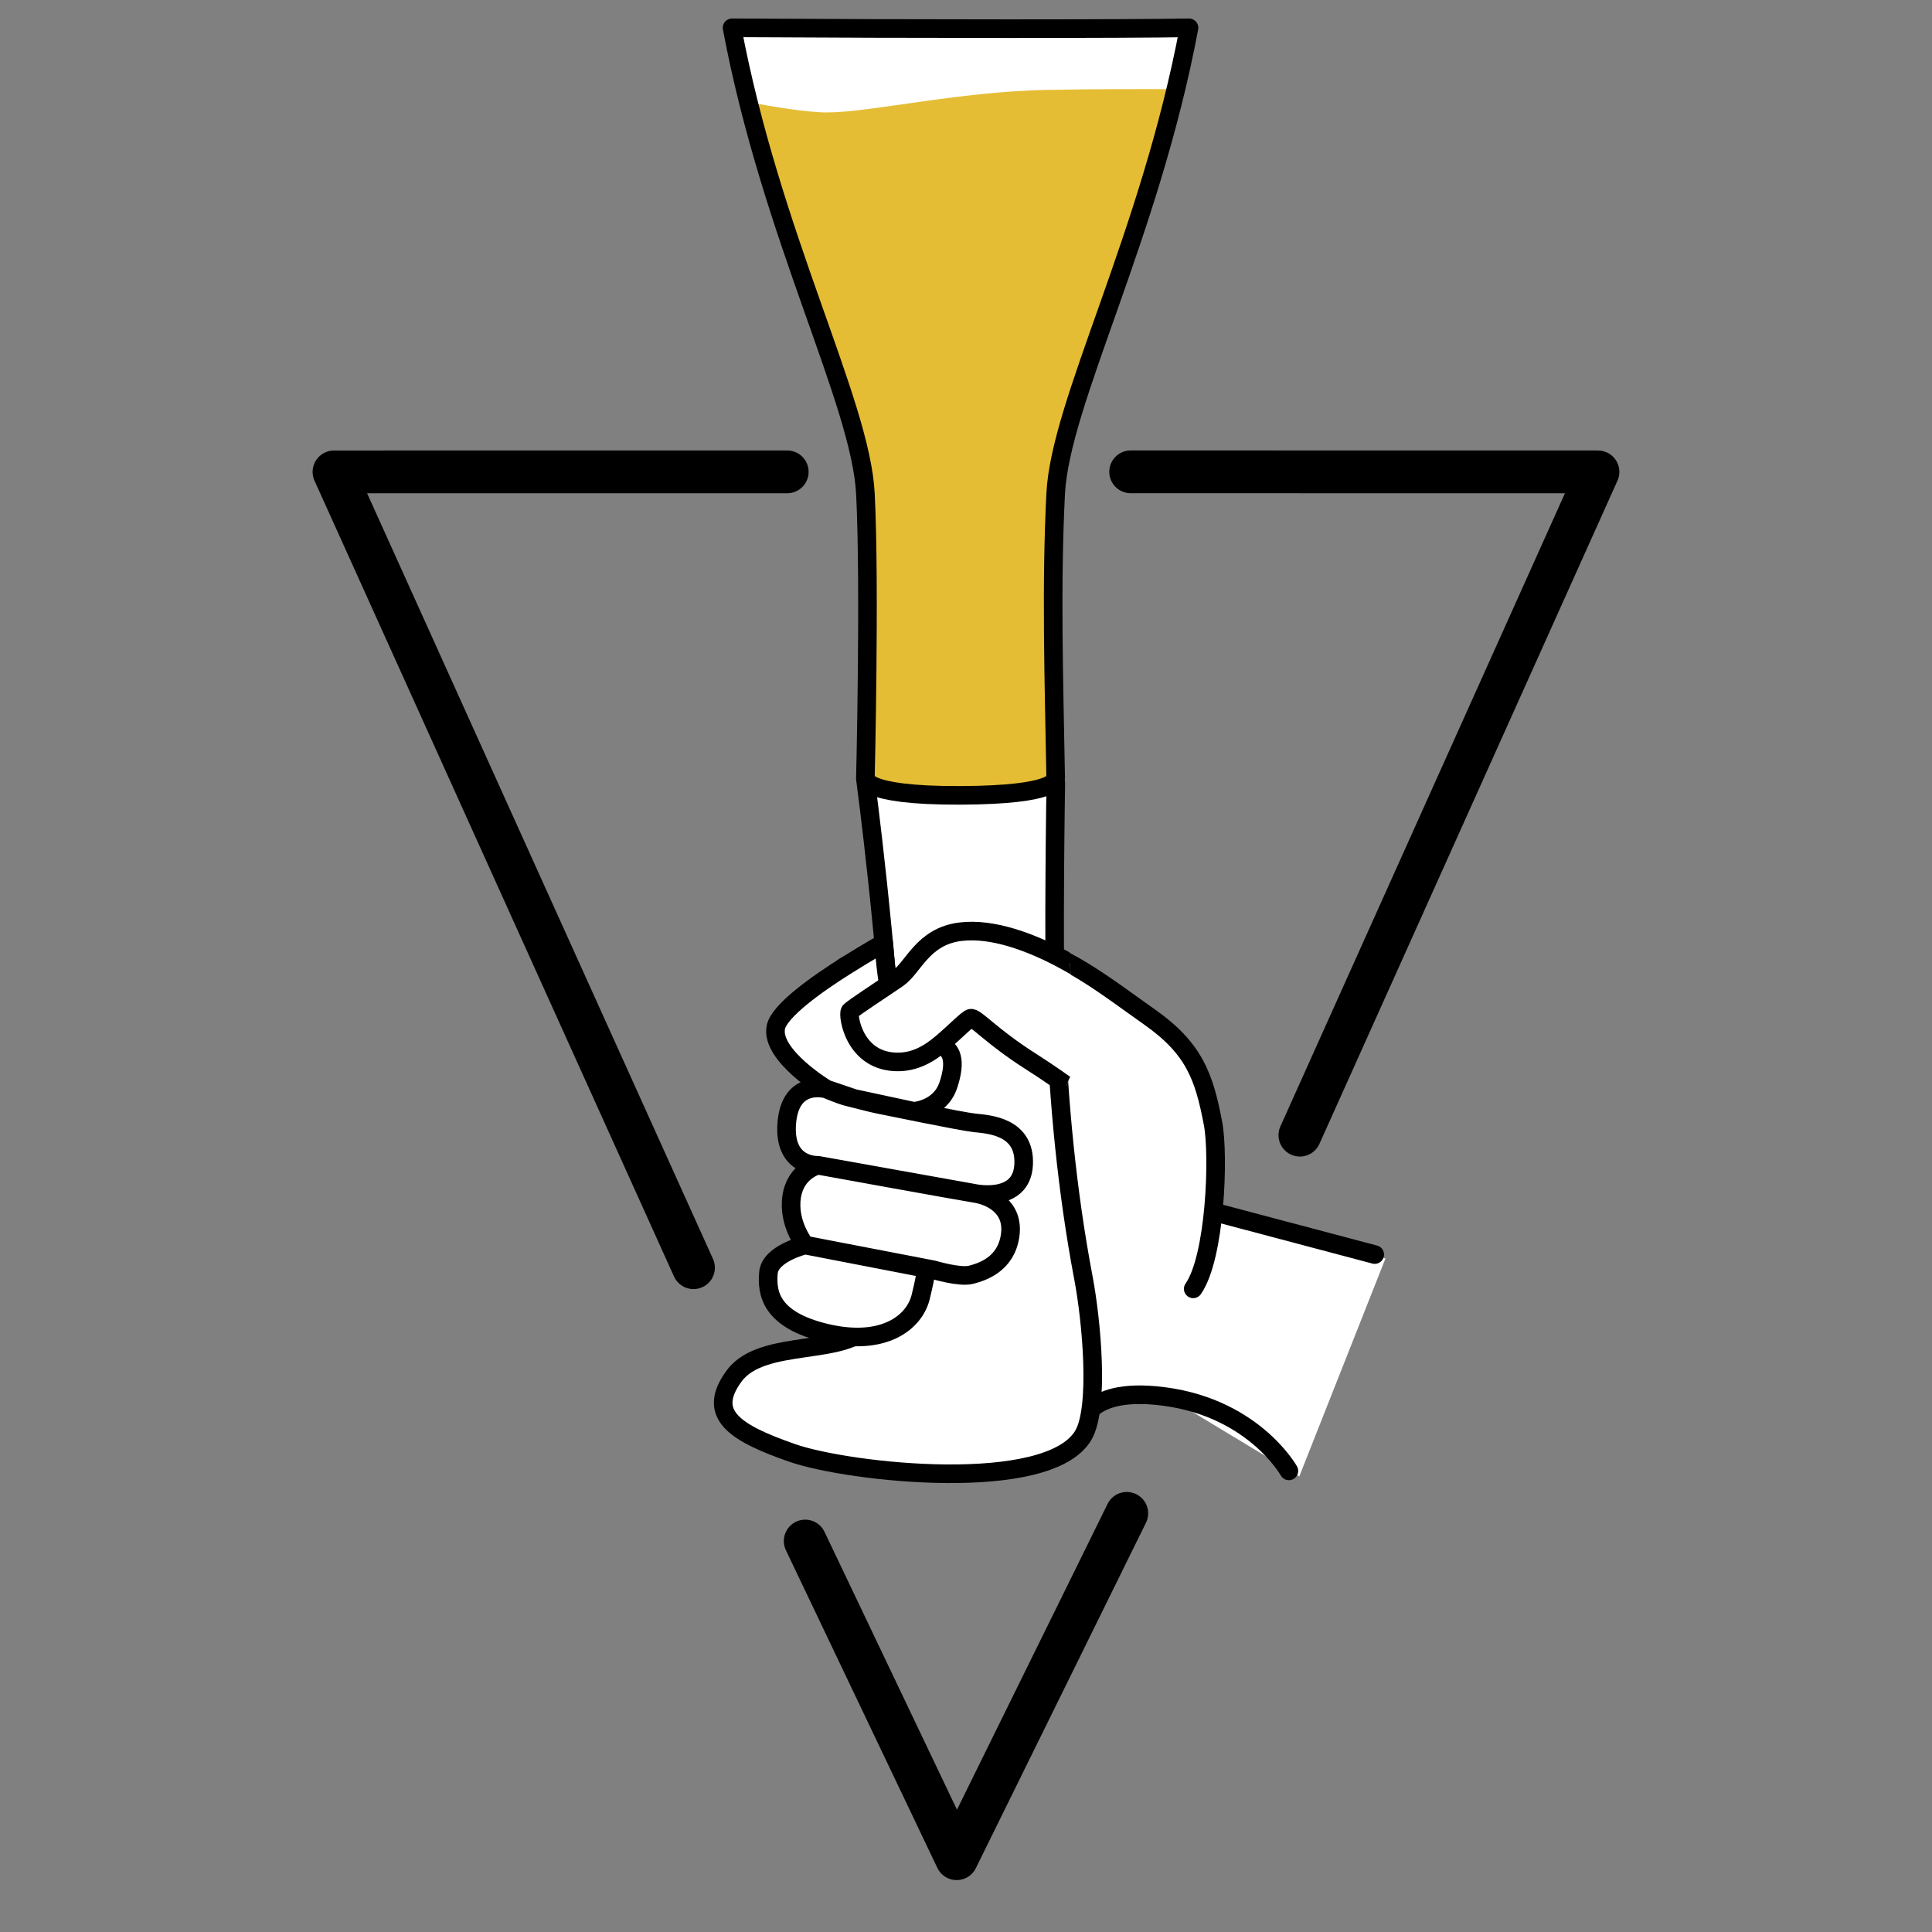 <?xml version="1.0" encoding="UTF-8" standalone="no"?><!DOCTYPE svg PUBLIC "-//W3C//DTD SVG 1.1//EN" "http://www.w3.org/Graphics/SVG/1.1/DTD/svg11.dtd">
<svg width="100%" height="100%" viewBox="0 0 4330 4330" version="1.1"
    xmlns="http://www.w3.org/2000/svg"
    xmlns:xlink="http://www.w3.org/1999/xlink" xml:space="preserve"
    xmlns:serif="http://www.serif.com/" style="fill-rule:evenodd;clip-rule:evenodd;stroke-linecap:round;stroke-linejoin:round;stroke-miterlimit:1.5;">
    <rect x="0" y="0" width="4330" height="4330" fill="#808080" stroke="none"/>
    <rect id="Artboard1" x="0" y="0" width="4329.95" height="4329.95" style="fill:none;"/>
    <clipPath id="_clip1">
        <rect x="0" y="0" width="4329.95" height="4329.95"/>
    </clipPath>
    <g clip-path="url(#_clip1)">
        <g id="Layer1">
            <g>
                <path d="M2911.95,3308.97l193.122,-488.455l-375.822,-102.041l-120.204,407.624" style="fill:#fff;"/>
                <path d="M2674.23,2888.58c49.887,-71.438 57.992,-299.263 44.415,-370.616c-19.859,-104.372 -41.675,-167.794 -142.06,-238.473c-100.386,-70.68 -193.427,-146.905 -313.41,-171.147c-168.781,-34.1 -297.426,18.104 -371.03,58.201c-73.603,40.097 224.039,921.157 224.039,921.157l304.375,122.548c-0,0 -3.451,-98.06 168.266,-82.689c216.553,19.384 299.827,169.031 299.827,169.031" style="fill:#fff;stroke:#000;stroke-width:41.67px;"/>
            </g>
            <g>
                <path d="M1764.33,1057.53l-1015.79,0.092l805.719,1783.57" style="fill:none;stroke:#000;stroke-width:95.83px;stroke-linejoin:miter;stroke-miterlimit:8;"/>
                <path d="M2534.03,1057.45l1047.38,0.164l-668.089,1486.54" style="fill:none;stroke:#000;stroke-width:95.83px;stroke-linejoin:miter;stroke-miterlimit:8;"/>
                <path d="M1804.62,3453.76l339.445,711.98l381.268,-774.044" style="fill:none;stroke:#000;stroke-width:95.83px;stroke-linejoin:miter;stroke-miterlimit:8;"/>
            </g>
            <path class="pala" d="M1940.25,1751.09c-0,-0 48.776,362.161 67.678,731.182c12.525,244.507 -38.859,453.437 -58.306,483.918c-48.798,76.482 -240.489,30.832 -304.267,117.605c-63.778,86.773 2.653,127.997 130.025,172.472c127.372,44.475 574.836,93.271 652.661,-39.751c36.049,-61.615 18.742,-254.684 0,-353.22c-36.962,-194.333 -55.716,-397.779 -61.768,-572.002c-6.051,-174.223 0,-535.853 0,-535.853l-426.023,-4.351Z" style="fill:#fff;stroke:#000;stroke-width:41.67px;"/>
            <g id="beer" class="beer">
                <clipPath id="_clip2">
                    <path d="M1939.56,1756.81c0,0 10.397,-346.447 0,-570.569c-10.397,-224.121 -210.679,-626.872 -298.874,-1137.94c421.394,2.717 882.649,2.787 1024.15,0c-88.195,511.066 -288.477,913.817 -298.874,1137.94c-10.397,224.122 -3.943,332.627 0,570.569c0.093,5.577 4.489,43.996 -213.202,43.996c-247.154,0 -213.203,-43.996 -213.203,-43.996Z"/>
                </clipPath>
                <g clip-path="url(#_clip2)" class='beerContent'>
                    <rect x="1560.26" y="167.007" width="1172.14" height="1693.95" style="fill:#e5bd35;"/>
                </g>
                <clipPath id="_clip3">
                    <path d="M1939.56,1581.24c0,0 10.397,-390.667 0,-577.53c-10.397,-186.862 -210.679,-522.658 -298.874,-948.762c421.394,2.265 882.649,2.323 1024.15,-0c-88.195,426.104 -288.477,761.9 -298.874,948.762c-10.397,186.863 -3.943,379.145 0,577.53c0.185,9.297 -426.405,0 -426.405,0Z"/>
                </clipPath>
                <g clip-path="url(#_clip3)">
                    <path d="M2779.27,52.923l-1232.57,0l0,148.544c0,0 217.037,50.524 306.572,50.524c97.04,0 295.745,-46.871 492.748,-50.524c219.685,-4.073 433.246,0 433.246,0l0,-148.544Z" style="fill:#fff;"/>
                </g>
            </g>
            <path d="M1939.56,1742.18c0,0 10.397,-429.968 0,-635.628c-10.397,-205.661 -210.679,-575.237 -298.874,-1044.21c421.394,2.493 882.649,2.557 1024.15,0c-88.195,468.97 -288.477,838.546 -298.874,1044.21c-10.397,205.66 -3.943,417.286 0,635.628c0.093,5.118 4.488,39.477 -213.202,40.373c-228.274,0.938 -213.203,-40.373 -213.203,-40.373Z" style="fill:none;stroke:#000;stroke-width:41.67px;"/>
            <g>
                <path d="M1738.71,2302.79c-11.797,63.001 113.483,138.021 113.483,138.021c0,-0 -80.54,-23.548 -88.815,75.764c-8.274,99.311 69.845,95.042 69.845,95.042c0,-0 -50.603,11.589 -59.075,71.358c-8.472,59.769 30.131,107.425 30.131,107.425c0,-0 -78.329,18.838 -82.037,62.126c-3.708,43.288 2.413,105.402 129.951,135.326c127.539,29.923 197.092,-23.078 211.323,-81.41c14.232,-58.331 11.922,-63.558 11.922,-63.558l-271.159,-52.484l288.157,55.523c-0,-0 58.454,17.703 83.837,11.129c25.382,-6.574 78.312,-23.428 87.622,-87.842c9.311,-64.413 -43.874,-89.388 -79.583,-94.669c-23.909,-3.536 -351.089,-62.924 -351.089,-62.924l351.089,62.924c0,-0 105.186,22.652 109.836,-63.945c4.651,-86.596 -78.986,-90.767 -109.836,-94.021c-30.849,-3.255 -205.293,-39.607 -216.1,-41.588c-10.807,-1.981 -54.25,-13.203 -69.855,-17.184c-15.605,-3.982 -46.164,-16.992 -46.164,-16.992l61.794,20.989l134.023,28.816c0,0 59.136,-3.556 77.452,-58.859c18.315,-55.302 7.852,-81.102 -20.567,-91.399c-28.418,-10.298 -110.289,-112.016 -110.289,-112.016c0,0 -9.364,-46.119 -13.792,-113.979c-0.073,-1.114 -34.016,18.219 -82.457,48.537c-68.535,42.893 -152.735,102.979 -159.647,139.89Z" style="fill:#fff;stroke:#000;stroke-width:41.67px;"/>
                <g>
                    <clipPath id="_clip4">
                        <path d="M1653.09,1572.83c-0,0 49.536,476.739 68.438,862.894c12.525,255.86 -38.859,474.491 -58.306,506.387c-48.799,80.033 45.917,34.295 -17.861,125.097c-63.778,90.801 2.653,133.94 130.025,180.48c127.372,46.54 574.836,97.601 652.661,-41.597c36.049,-64.476 18.742,-266.509 0,-369.62c-25.561,-140.631 -2.423,-242.963 -39.119,-380.141c-3.746,-14.006 4.668,-34.815 12.154,-47.651c3.53,-6.053 5.738,-40.889 5.548,-48.907c-1.254,-52.991 -5.988,-134.526 -7.281,-173.496c-6.052,-182.312 -33.07,-610.486 -33.07,-610.486l-713.189,-2.96Z"/>
                    </clipPath>
                    <g clip-path="url(#_clip4)">
                        <path d="M2493.84,2220.62c-0,-0 -195.445,-150.108 -341.074,-132.468c-84.875,10.281 -105.538,80.424 -140.63,104.54c-35.093,24.116 -101.096,66.8 -107.024,73.844c-5.928,7.044 8.347,114.894 108.827,113.45c35.575,-0.511 66.117,-15.962 97.277,-42.584c32.71,-27.948 55.936,-52.611 63.983,-55.207c10.654,-3.436 44.88,39.508 136.724,97.791c74.293,47.146 137.159,97.102 137.159,97.102l44.758,-256.468Z" style="fill:#fff;stroke:#000;stroke-width:41.67px;"/>
                    </g>
                </g>
                <path d="M2729.26,2718.47l351.775,93.274" style="fill:none;stroke:#000;stroke-width:41.67px;stroke-linejoin:miter;stroke-miterlimit:8;"/>
            </g>
        </g>
    </g>
</svg>